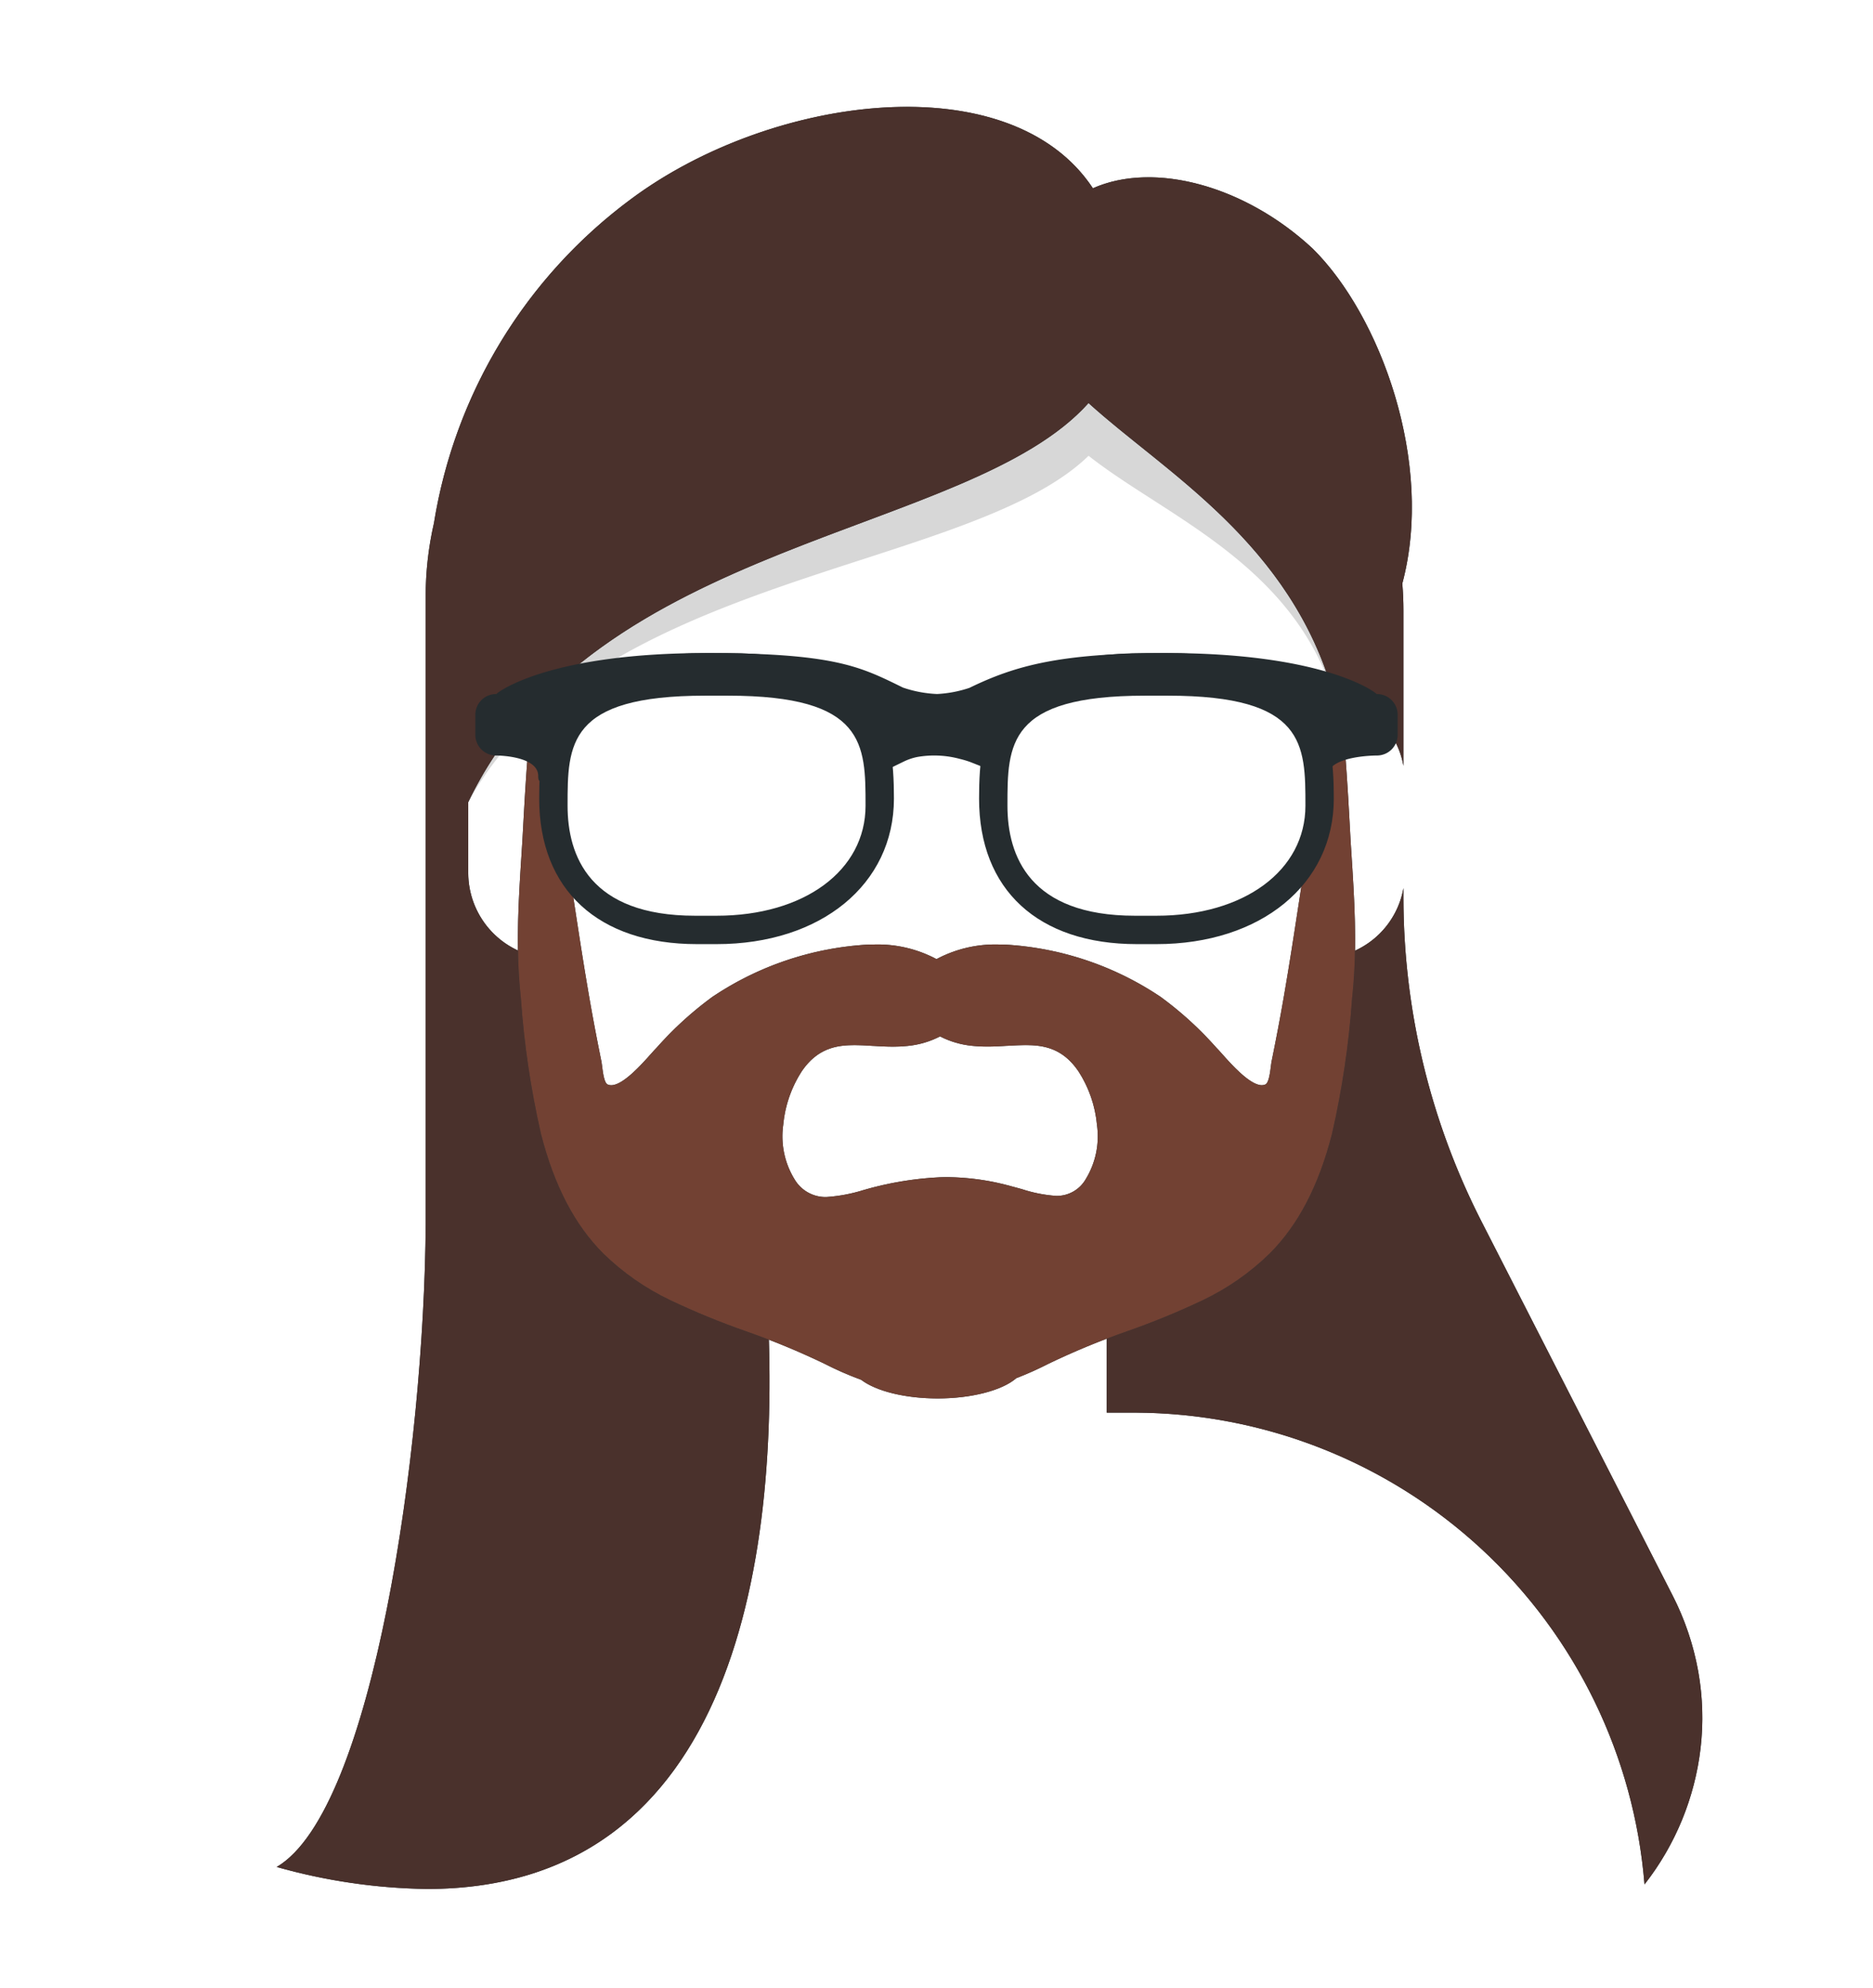 <svg id="Top" xmlns="http://www.w3.org/2000/svg" xmlns:xlink="http://www.w3.org/1999/xlink" width="264" height="280" viewBox="0 0 264 280">
  <defs>
    <clipPath id="clip-path">
      <rect id="Mask" width="264" height="280" fill="none"/>
    </clipPath>
    <clipPath id="clip-path-2">
      <path id="Hair" d="M0,247.946c13.605-7.962,20.808-58.938,21-90.453v-88.5a46.118,46.118,0,0,1,1.162-10.338A70.793,70.793,0,0,1,50,12.946c19.9-14.76,53.443-19.02,65.046-1.477,8.651-3.843,21.472-.341,30.953,8.477,9.565,9.415,17.2,30.2,12.658,47.2q.157,1.906.158,3.838V92.828h0A12.007,12.007,0,0,0,149,83.112v-.167c-6.037-21.536-23.771-31.42-34.571-41.223C97.534,60.618,44.822,60.687,27,97.946v10a12.064,12.064,0,0,0,10.209,11.867A56.185,56.185,0,0,0,69,165.557v.389c2.56,38.317-4.425,85.1-47.822,85.1A81.788,81.788,0,0,1,0,247.946Zm121-64h-4V165.557a56.187,56.187,0,0,0,31.792-45.744,11.97,11.97,0,0,0,10.024-9.759v1.363a100.46,100.46,0,0,0,10.962,45.523l26.949,52.708a38.412,38.412,0,0,1,3.644,10.781,37.243,37.243,0,0,1,.327,10.766,38.334,38.334,0,0,1-7.906,19.212l0,0A72.283,72.283,0,0,0,121,183.946Z" transform="translate(0 0.054)" fill="#272c2e"/>
    </clipPath>
    <clipPath id="clip-path-3">
      <path id="Beardness" d="M59.174,99c-4.533,0-8.669-1.007-10.795-2.629a45.091,45.091,0,0,1-5.108-2.23A107.123,107.123,0,0,0,32.1,89.521a107.819,107.819,0,0,1-10.683-4.39,35.137,35.137,0,0,1-9.38-6.544C7.994,74.54,5.121,69.026,3.249,61.731A124.681,124.681,0,0,1,.418,42.642q-.048-.512-.1-1.016C-.309,34.994.1,28.632.537,21.9l0-.031q.044-.684.088-1.37c.013-.206.037-.65.07-1.265C.953,14.472,1.73,0,2.609,0,4.907,9.446,6.4,19.182,7.837,28.6c.706,4.616,1.436,9.389,2.253,14.073.495,2.837,1.046,5.742,1.686,8.879.028.139.057.366.09.628.118.94.3,2.36.771,2.587a1.177,1.177,0,0,0,.512.11c1.672,0,4.306-2.959,5.572-4.382.222-.249.413-.464.549-.607l.286-.3A49.383,49.383,0,0,1,27.4,42.437,43.749,43.749,0,0,1,48.53,35.118c.545-.043,1.112-.064,1.684-.064A17.611,17.611,0,0,1,59,37.111a17.607,17.607,0,0,1,8.785-2.057c.573,0,1.139.022,1.684.064A43.749,43.749,0,0,1,90.6,42.437a49.384,49.384,0,0,1,7.844,7.147l.286.3c.136.143.327.357.547.605,1.268,1.424,3.9,4.384,5.574,4.384a1.177,1.177,0,0,0,.512-.11c.474-.226.653-1.646.771-2.586.033-.263.062-.49.09-.629.64-3.137,1.191-6.041,1.686-8.879.817-4.683,1.547-9.456,2.253-14.072,1.44-9.417,2.93-19.153,5.228-28.6.879,0,1.656,14.472,1.912,19.227.033.616.057,1.061.07,1.268q.045.7.09,1.4c.435,6.736.846,13.1.216,19.729q-.048.5-.1,1.016a124.68,124.68,0,0,1-2.832,19.088c-1.872,7.3-4.745,12.809-8.784,16.856A35.128,35.128,0,0,1,96.59,85.13a107.773,107.773,0,0,1-10.68,4.388,107.02,107.02,0,0,0-11.181,4.623,46.9,46.9,0,0,1-4.475,2C68.259,97.877,63.91,99,59.174,99ZM47.449,49.23c-2.559,0-5.23.445-7.434,3.673A16.694,16.694,0,0,0,37.4,60.431a11.554,11.554,0,0,0,1.593,7.7,5.069,5.069,0,0,0,4.476,2.494,22.6,22.6,0,0,0,5.248-.983,46.56,46.56,0,0,1,10.79-1.8c.336-.011.676-.017,1.011-.017a34.817,34.817,0,0,1,9.157,1.32c.477.126.934.251,1.376.373a19.783,19.783,0,0,0,4.828.947,4.7,4.7,0,0,0,4.14-2.334,11.555,11.555,0,0,0,1.594-7.7A16.691,16.691,0,0,0,78.994,52.9c-2.2-3.228-4.876-3.673-7.435-3.673-.833,0-1.677.051-2.57.1l-.07,0c-.844.051-1.8.108-2.776.108a19.1,19.1,0,0,1-2.1-.106A12.646,12.646,0,0,1,59.5,48a12.648,12.648,0,0,1-4.542,1.34,19.109,19.109,0,0,1-2.1.106c-.974,0-1.932-.057-2.777-.108l-.07,0C49.125,49.28,48.281,49.23,47.449,49.23Z" transform="translate(25 26)" fill="#252e32"/>
    </clipPath>
  </defs>
  <rect id="Mask-2" data-name="Mask" width="264" height="280" fill="none"/>
  <g id="Top-2" data-name="Top" clip-path="url(#clip-path)">
    <g id="Top-3" data-name="Top" transform="translate(-1)">
      <g id="Hair-2" data-name="Hair" transform="translate(40 15)">
        <path id="Hair-3" data-name="Hair" d="M0,247.946c13.605-7.962,20.808-58.938,21-90.453v-88.5a46.118,46.118,0,0,1,1.162-10.338A70.793,70.793,0,0,1,50,12.946c19.9-14.76,53.443-19.02,65.046-1.477,8.651-3.843,21.472-.341,30.953,8.477,9.565,9.415,17.2,30.2,12.658,47.2q.157,1.906.158,3.838V92.828h0A12.007,12.007,0,0,0,149,83.112v-.167c-6.037-21.536-23.771-31.42-34.571-41.223C97.534,60.618,44.822,60.687,27,97.946v10a12.064,12.064,0,0,0,10.209,11.867A56.185,56.185,0,0,0,69,165.557v.389c2.56,38.317-4.425,85.1-47.822,85.1A81.788,81.788,0,0,1,0,247.946Zm121-64h-4V165.557a56.187,56.187,0,0,0,31.792-45.744,11.97,11.97,0,0,0,10.024-9.759v1.363a100.46,100.46,0,0,0,10.962,45.523l26.949,52.708a38.412,38.412,0,0,1,3.644,10.781,37.243,37.243,0,0,1,.327,10.766,38.334,38.334,0,0,1-7.906,19.212l0,0A72.283,72.283,0,0,0,121,183.946Z" transform="translate(0 0.054)" fill="#272c2e"/>
        <g id="Hair-4" data-name="Hair" clip-path="url(#clip-path-2)">
          <g id="_Hair_Color" data-name="↳ 💈Hair Color" transform="translate(-39 -15)">
            <rect id="Color" width="264" height="280" fill="#4a312c"/>
          </g>
        </g>
      </g>
      <path id="Shadow" d="M.017,56.193h0a54.168,54.168,0,0,1,10.308-14.6A69.921,69.921,0,0,1,24,30.942C33.91,24.91,44.855,20.821,55.44,16.867,68.5,11.99,80.829,7.383,87.43,0c2.233,2.027,4.754,4.05,7.423,6.193,5,4.013,10.667,8.562,15.57,14.14a52.721,52.721,0,0,1,11.541,20.761c-4.578-14.028-15.749-21.206-25.6-27.54-3.229-2.075-6.279-4.035-8.93-6.123-3.015,2.927-7.3,5.5-13.475,8.1C68.447,17.853,62.129,19.9,55.44,22.07l-.005,0C34.551,28.841,10.882,36.515.017,56.193Z" transform="translate(67 56.777)" fill="rgba(0,0,0,0.16)"/>
      <g id="Facial_Hair" data-name="Facial Hair" transform="translate(49 72)">
        <g id="Gruppe_12" data-name="Gruppe 12">
          <path id="Beardness-2" data-name="Beardness" d="M59.174,99c-4.533,0-8.669-1.007-10.795-2.629a45.091,45.091,0,0,1-5.108-2.23A107.123,107.123,0,0,0,32.1,89.521a107.819,107.819,0,0,1-10.683-4.39,35.137,35.137,0,0,1-9.38-6.544C7.994,74.54,5.121,69.026,3.249,61.731A124.681,124.681,0,0,1,.418,42.642q-.048-.512-.1-1.016C-.309,34.994.1,28.632.537,21.9l0-.031q.044-.684.088-1.37c.013-.206.037-.65.07-1.265C.953,14.472,1.73,0,2.609,0,4.907,9.446,6.4,19.182,7.837,28.6c.706,4.616,1.436,9.389,2.253,14.073.495,2.837,1.046,5.742,1.686,8.879.028.139.057.366.09.628.118.94.3,2.36.771,2.587a1.177,1.177,0,0,0,.512.11c1.672,0,4.306-2.959,5.572-4.382.222-.249.413-.464.549-.607l.286-.3A49.383,49.383,0,0,1,27.4,42.437,43.749,43.749,0,0,1,48.53,35.118c.545-.043,1.112-.064,1.684-.064A17.611,17.611,0,0,1,59,37.111a17.607,17.607,0,0,1,8.785-2.057c.573,0,1.139.022,1.684.064A43.749,43.749,0,0,1,90.6,42.437a49.384,49.384,0,0,1,7.844,7.147l.286.3c.136.143.327.357.547.605,1.268,1.424,3.9,4.384,5.574,4.384a1.177,1.177,0,0,0,.512-.11c.474-.226.653-1.646.771-2.586.033-.263.062-.49.09-.629.64-3.137,1.191-6.041,1.686-8.879.817-4.683,1.547-9.456,2.253-14.072,1.44-9.417,2.93-19.153,5.228-28.6.879,0,1.656,14.472,1.912,19.227.033.616.057,1.061.07,1.268q.045.7.09,1.4c.435,6.736.846,13.1.216,19.729q-.048.5-.1,1.016a124.68,124.68,0,0,1-2.832,19.088c-1.872,7.3-4.745,12.809-8.784,16.856A35.128,35.128,0,0,1,96.59,85.13a107.773,107.773,0,0,1-10.68,4.388,107.02,107.02,0,0,0-11.181,4.623,46.9,46.9,0,0,1-4.475,2C68.259,97.877,63.91,99,59.174,99ZM47.449,49.23c-2.559,0-5.23.445-7.434,3.673A16.694,16.694,0,0,0,37.4,60.431a11.554,11.554,0,0,0,1.593,7.7,5.069,5.069,0,0,0,4.476,2.494,22.6,22.6,0,0,0,5.248-.983,46.56,46.56,0,0,1,10.79-1.8c.336-.011.676-.017,1.011-.017a34.817,34.817,0,0,1,9.157,1.32c.477.126.934.251,1.376.373a19.783,19.783,0,0,0,4.828.947,4.7,4.7,0,0,0,4.14-2.334,11.555,11.555,0,0,0,1.594-7.7A16.691,16.691,0,0,0,78.994,52.9c-2.2-3.228-4.876-3.673-7.435-3.673-.833,0-1.677.051-2.57.1l-.07,0c-.844.051-1.8.108-2.776.108a19.1,19.1,0,0,1-2.1-.106A12.646,12.646,0,0,1,59.5,48a12.648,12.648,0,0,1-4.542,1.34,19.109,19.109,0,0,1-2.1.106c-.974,0-1.932-.057-2.777-.108l-.07,0C49.125,49.28,48.281,49.23,47.449,49.23Z" transform="translate(25 26)" fill="#252e32"/>
          <g id="Gruppe_maskieren_12" data-name="Gruppe maskieren 12" clip-path="url(#clip-path-3)">
            <g id="_Facial_Hair_Color" data-name="↳ ✂️ Facial Hair Color">
              <rect id="Color-2" data-name="Color" width="168" height="152" fill="#724133"/>
            </g>
          </g>
        </g>
      </g>
      <g id="_Accessory" data-name="↳ 👓 Accessory" transform="translate(62 85)">
        <g id="Wayfarers" transform="translate(6 7)">
          <path id="Left" d="M25,41H22.242C8.315,41,0,33.337,0,20.5,0,10.127,1.817,0,23.53,0h2.94C48.183,0,50,10.127,50,20.5,50,32.57,39.72,41,25,41ZM23.386,6C4,6,4,12.841,4,21.5,4,28.572,7.117,37,21.971,37H25c12.364,0,21-6.373,21-15.5C46,12.841,46,6,26.615,6Z" transform="translate(9)" fill="#252c2f"/>
          <path id="Right" d="M25,41H22.242C8.315,41,0,33.337,0,20.5,0,10.127,1.817,0,23.53,0h2.94C48.183,0,50,10.127,50,20.5,50,32.57,39.72,41,25,41ZM23.386,6C4,6,4,12.841,4,21.5,4,28.572,7.117,37,21.971,37H25c12.364,0,21-6.373,21-15.5C46,12.841,46,6,26.615,6Z" transform="translate(71)" fill="#252c2f"/>
          <path id="Stuff" d="M2.955,5.772C3.646,5.1,11.21,0,32.5,0,50.351,0,54.13,1.853,59.85,4.652l.419.207a17.013,17.013,0,0,0,4.81.907A17,17,0,0,0,69.642,4.9C76.17,1.722,82.561,0,97.5,0c21.29,0,28.854,5.1,29.545,5.772A2.918,2.918,0,0,1,130,8.657v2.886a2.918,2.918,0,0,1-2.955,2.886s-6.9,0-6.9,2.886-1.962-4.176-1.962-5.772V8.732A52.781,52.781,0,0,0,97.5,4.786c-11.842,0-17.739,2.1-22.8,4.185l.057.136,0,1.986-2.217,5.35L69.8,15.361a13.034,13.034,0,0,0-1.5-.451,13.87,13.87,0,0,0-5.992-.276,7.915,7.915,0,0,0-1.891.632L57.77,16.558,55.127,11.4,55.244,9.1l.081-.195C50.962,6.874,46.939,4.786,32.5,4.786A52.791,52.791,0,0,0,11.818,8.731v2.812c0,1.6-2.955,8.657-2.955,5.772s-5.909-2.886-5.909-2.886A2.92,2.92,0,0,1,0,11.543V8.657A2.92,2.92,0,0,1,2.955,5.772Z" fill="#252c2f"/>
        </g>
      </g>
    </g>
  </g>
</svg>
